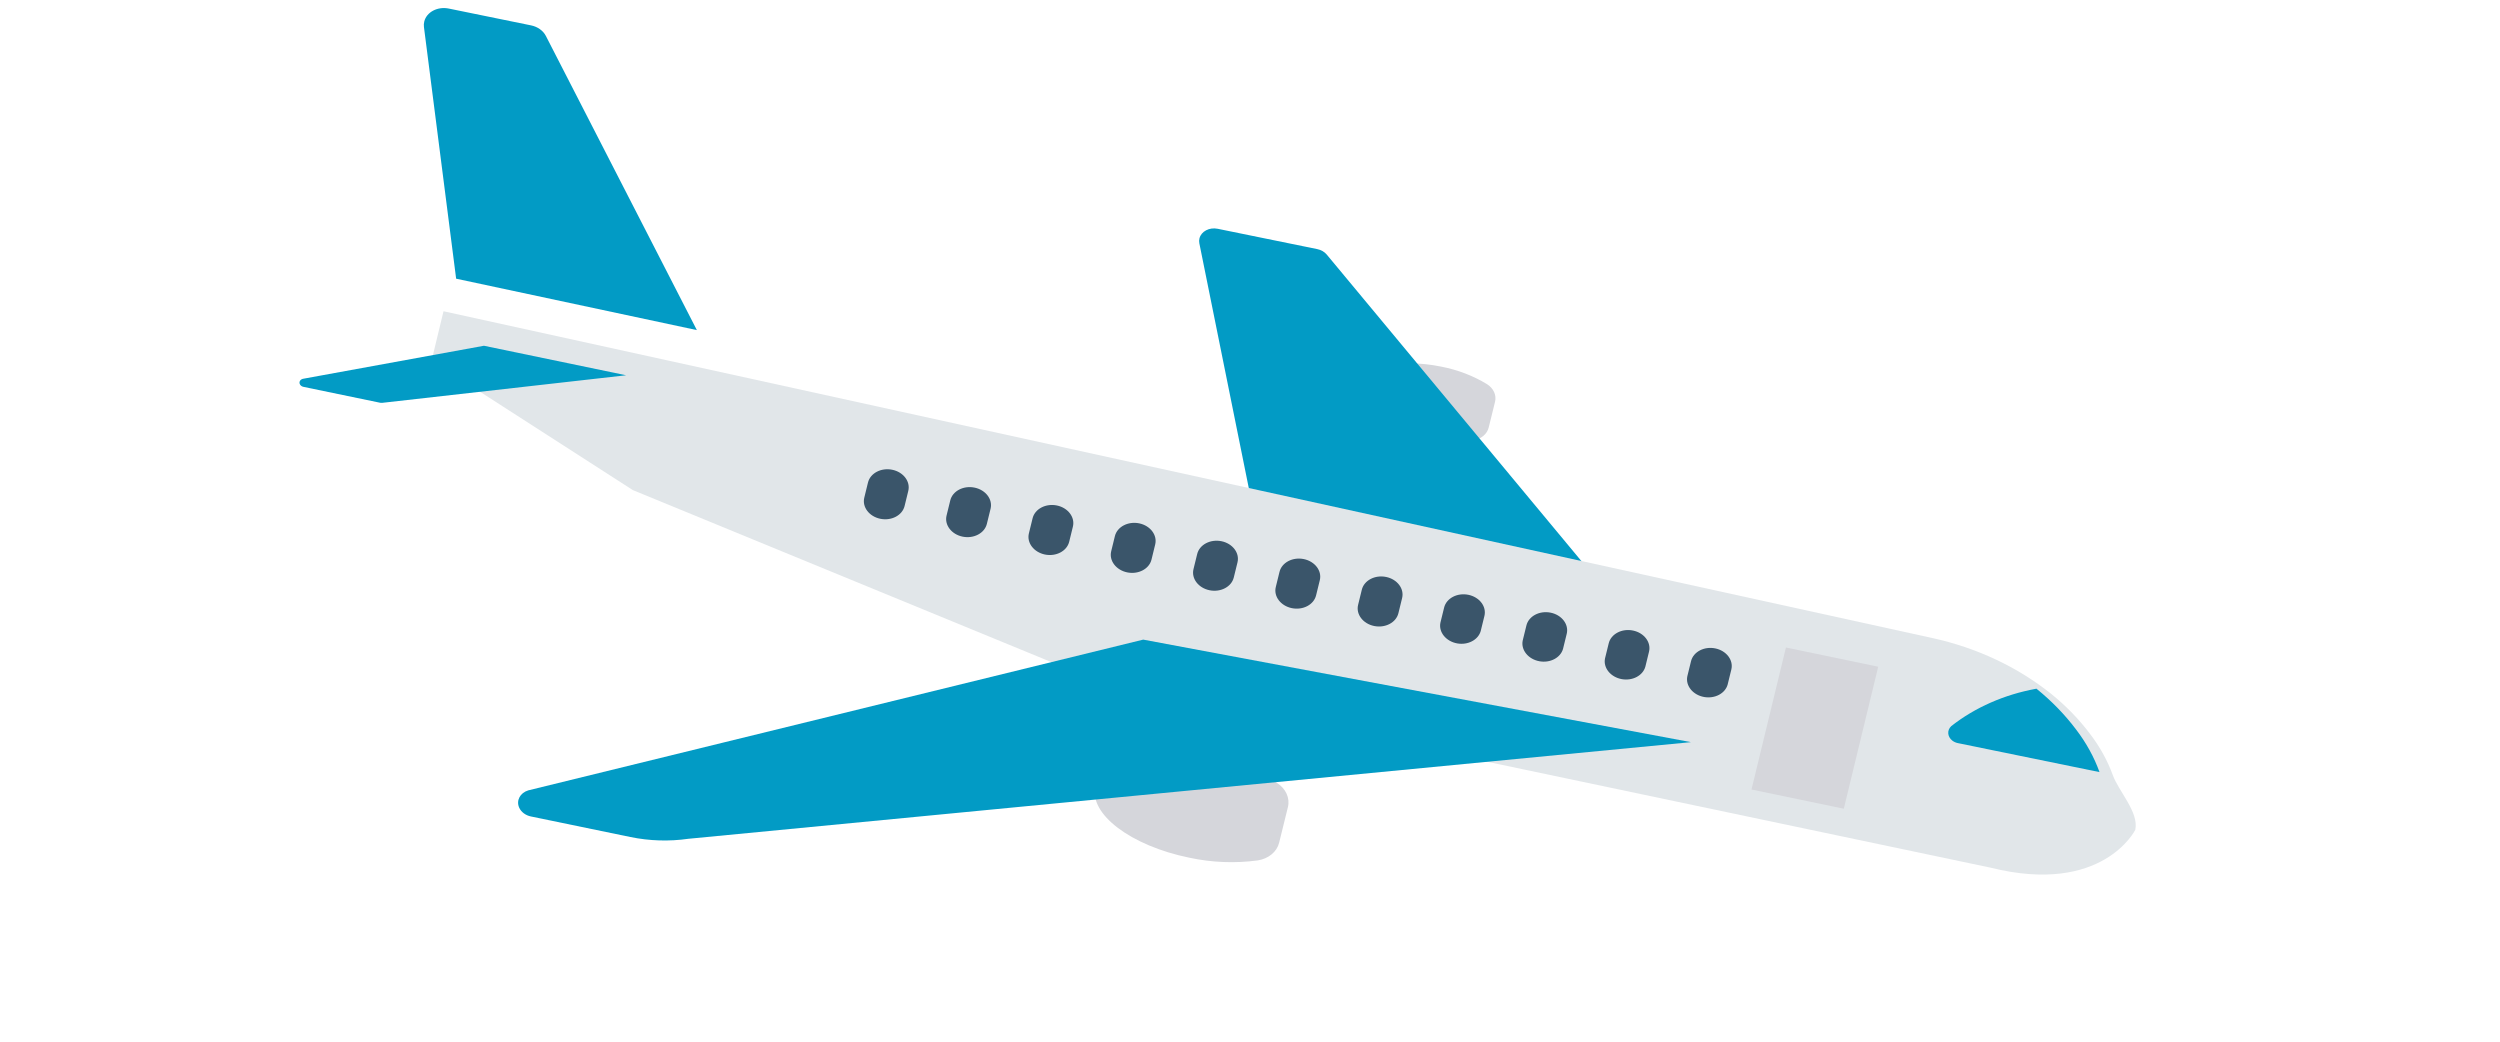 <svg width="156" height="65" viewBox="0 0 156 65" fill="none" xmlns="http://www.w3.org/2000/svg">
<path d="M79.677 48.85C78.488 48.125 77.144 47.61 75.729 47.337C72.078 46.591 68.776 47.371 68.355 49.078C67.934 50.785 70.555 52.773 74.206 53.519C75.614 53.823 77.07 53.881 78.485 53.689C79.157 53.585 79.68 53.151 79.818 52.584L80.365 50.367C80.506 49.8 80.236 49.205 79.677 48.85Z" fill="#D5D6DB"/>
<path d="M92.792 23.973C91.93 23.448 90.956 23.075 89.929 22.877C87.282 22.336 84.887 22.901 84.582 24.137C84.278 25.374 86.178 26.817 88.826 27.357C89.846 27.577 90.902 27.619 91.928 27.48C92.415 27.404 92.794 27.09 92.894 26.679L93.29 25.073C93.393 24.662 93.198 24.231 92.792 23.973Z" fill="#D5D6DB"/>
<path d="M82.788 15.884C82.647 15.715 82.438 15.594 82.203 15.546L75.984 14.276C75.464 14.169 74.954 14.437 74.846 14.875C74.82 14.976 74.818 15.08 74.839 15.182L78.004 30.85L98.741 35.085L82.788 15.884Z" fill="#029BC5"/>
<path d="M124.213 54.143L68.078 42.332L39.487 30.581L26.932 22.501L27.675 19.422L120.563 39.811C123.336 40.414 125.905 41.621 128.011 43.311C128.929 44.055 129.738 44.89 130.42 45.797C131.03 46.595 131.507 47.457 131.835 48.359C132.196 49.371 133.477 50.684 133.242 51.779C133.245 51.779 131.214 55.885 124.213 54.143V54.143Z" fill="#E1E6E9"/>
<path d="M71.337 39.912L32.967 49.318C32.451 49.473 32.197 49.958 32.399 50.402C32.523 50.674 32.798 50.88 33.131 50.948L39.332 52.229C40.525 52.475 41.756 52.513 42.948 52.341L105.514 46.31L71.337 39.912Z" fill="#029BC5"/>
<path d="M34.062 2.242C33.893 1.913 33.55 1.668 33.141 1.584L28.004 0.534C27.305 0.391 26.619 0.752 26.474 1.342C26.446 1.454 26.439 1.57 26.454 1.685L28.463 17.39L43.484 20.598L34.062 2.242Z" fill="#029BC5"/>
<path d="M30.198 21.575L18.921 23.634C18.758 23.663 18.657 23.799 18.697 23.939C18.726 24.04 18.822 24.119 18.941 24.141L23.729 25.133C23.766 25.14 23.805 25.142 23.842 25.138L39.07 23.417L30.198 21.575Z" fill="#029BC5"/>
<path d="M129.557 45.534C128.855 44.599 128.021 43.739 127.074 42.974C125.076 43.337 123.243 44.143 121.758 45.31C121.483 45.566 121.513 45.971 121.825 46.214C121.922 46.289 122.039 46.343 122.166 46.369L131.009 48.179C130.674 47.247 130.185 46.357 129.557 45.534Z" fill="#029BC5"/>
<path d="M111.442 40.404L117.201 41.603L115.053 50.465L109.293 49.266L111.442 40.404Z" fill="#D5D6DB"/>
<path d="M107.037 40.461C106.342 40.317 105.663 40.674 105.52 41.258L105.288 42.204C105.168 42.792 105.639 43.369 106.338 43.493C107.004 43.611 107.645 43.275 107.803 42.724L108.035 41.778C108.178 41.194 107.731 40.605 107.037 40.461V40.461Z" fill="#3A556A"/>
<path d="M101.901 39.346C101.207 39.202 100.527 39.559 100.384 40.143L100.152 41.089C100.033 41.677 100.503 42.255 101.203 42.379C101.869 42.496 102.509 42.16 102.668 41.609L102.899 40.663C103.042 40.08 102.596 39.49 101.901 39.346V39.346Z" fill="#3A556A"/>
<path d="M96.764 38.231C96.07 38.088 95.391 38.445 95.248 39.028L95.016 39.974C94.897 40.562 95.367 41.14 96.067 41.264C96.733 41.382 97.373 41.045 97.532 40.494L97.764 39.548C97.907 38.964 97.459 38.374 96.764 38.231V38.231Z" fill="#3A556A"/>
<path d="M91.629 37.116C90.934 36.973 90.256 37.33 90.113 37.913L89.881 38.859C89.761 39.448 90.232 40.025 90.931 40.149C91.597 40.267 92.238 39.931 92.396 39.379L92.628 38.433C92.771 37.849 92.323 37.26 91.629 37.116V37.116Z" fill="#3A556A"/>
<path d="M86.493 36.002C85.798 35.859 85.12 36.215 84.977 36.799L84.745 37.746C84.602 38.329 85.049 38.919 85.744 39.062C86.438 39.206 87.117 38.849 87.26 38.266L87.492 37.319C87.636 36.736 87.189 36.146 86.495 36.002C86.494 36.002 86.494 36.002 86.493 36.002Z" fill="#3A556A"/>
<path d="M81.358 34.887C80.663 34.744 79.984 35.101 79.841 35.684L79.609 36.631C79.466 37.215 79.913 37.804 80.608 37.948C81.303 38.091 81.981 37.735 82.124 37.151L82.356 36.205C82.5 35.621 82.053 35.032 81.359 34.887C81.359 34.887 81.358 34.887 81.358 34.887Z" fill="#3A556A"/>
<path d="M76.222 33.772C75.527 33.629 74.848 33.986 74.705 34.57L74.473 35.516C74.331 36.1 74.78 36.689 75.474 36.831C76.167 36.974 76.845 36.618 76.988 36.036L77.22 35.09C77.363 34.506 76.916 33.916 76.222 33.772Z" fill="#3A556A"/>
<path d="M71.086 32.657C70.391 32.514 69.712 32.871 69.569 33.455L69.338 34.401C69.195 34.985 69.644 35.574 70.338 35.717C71.031 35.859 71.709 35.504 71.853 34.921L72.084 33.975C72.228 33.391 71.781 32.801 71.086 32.657Z" fill="#3A556A"/>
<path d="M65.951 31.542C65.255 31.399 64.577 31.756 64.434 32.34L64.202 33.286C64.06 33.87 64.508 34.459 65.203 34.602C65.896 34.745 66.573 34.389 66.717 33.807L66.949 32.86C67.092 32.276 66.645 31.686 65.951 31.542Z" fill="#3A556A"/>
<path d="M60.813 30.427C60.119 30.284 59.44 30.64 59.297 31.224L59.297 31.225L59.065 32.171C58.923 32.755 59.371 33.344 60.066 33.487C60.759 33.629 61.436 33.273 61.58 32.691L61.812 31.745C61.955 31.161 61.508 30.571 60.813 30.427Z" fill="#3A556A"/>
<path d="M55.679 29.313C54.984 29.169 54.306 29.526 54.163 30.109L54.162 30.11L53.931 31.057C53.789 31.64 54.237 32.229 54.931 32.372C55.625 32.515 56.302 32.159 56.446 31.577L56.677 30.631C56.82 30.047 56.373 29.457 55.679 29.313Z" fill="#3A556A"/>
</svg>
